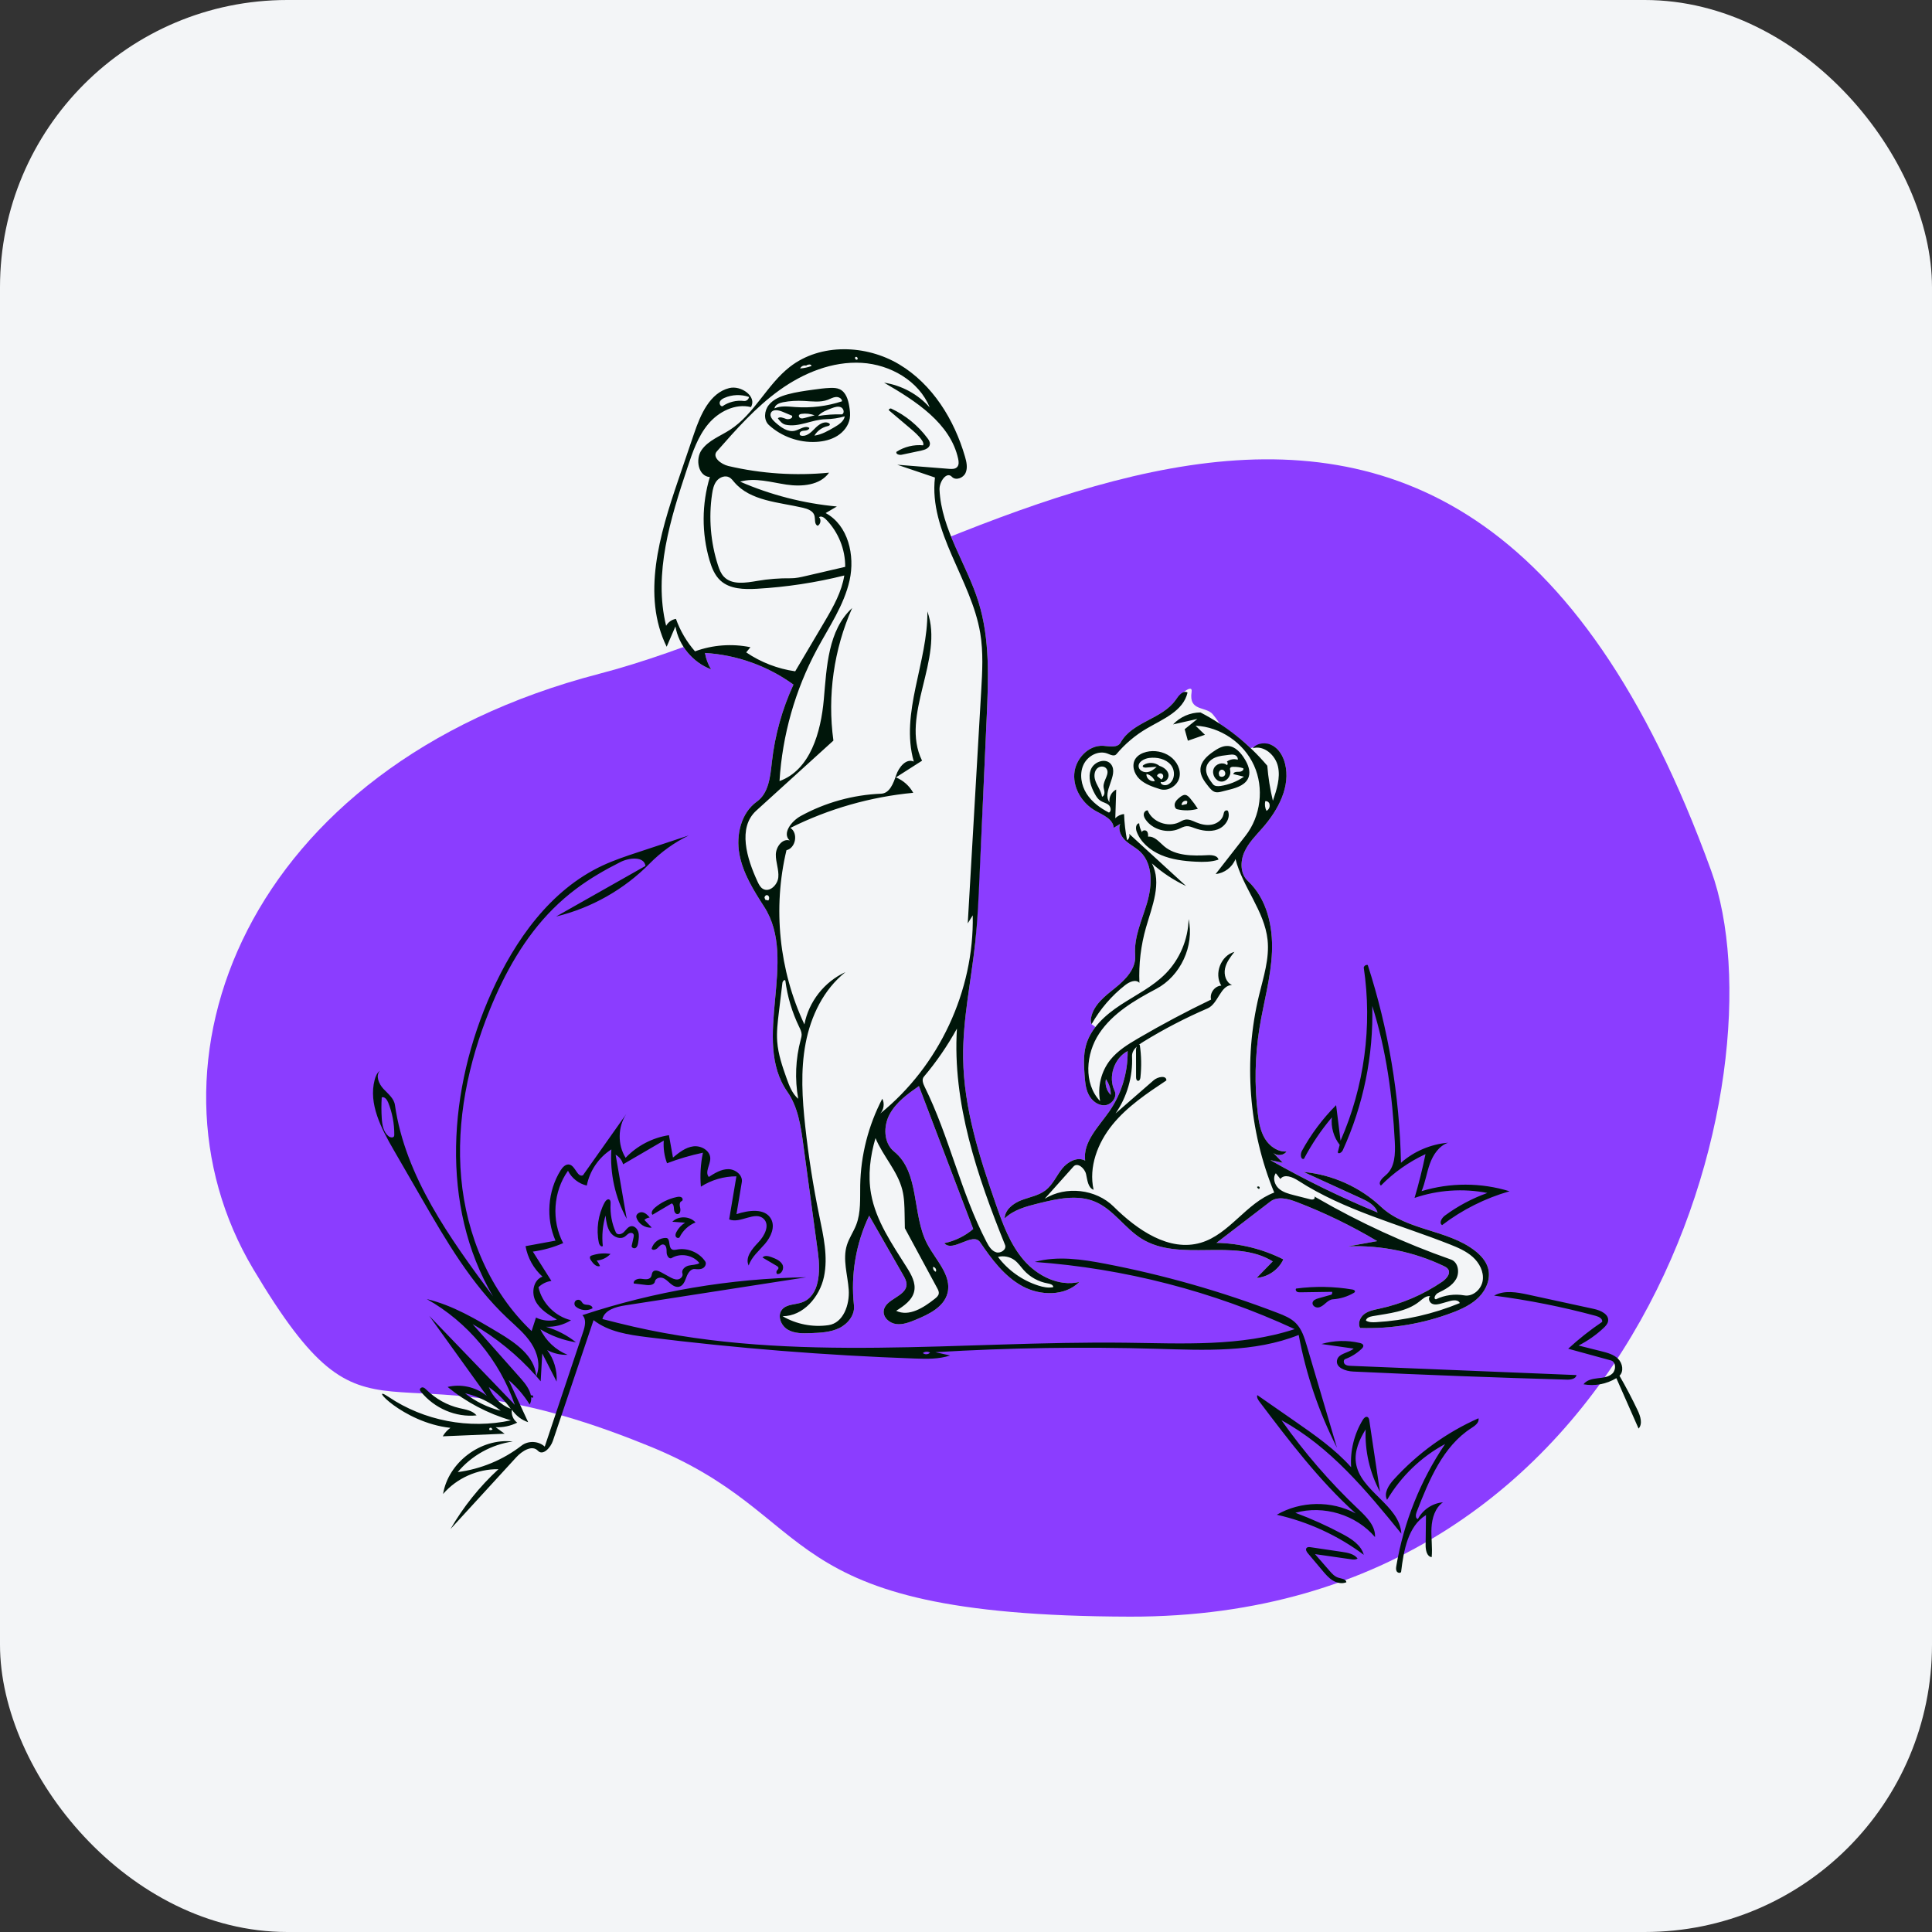 <svg width="269" height="269" viewBox="0 0 269 269" fill="none" xmlns="http://www.w3.org/2000/svg">
<rect x="0" y="0" width="269" height="269" fill="#333333" stroke="none"/>
<g clip-path="url(#clip0_450_374)">
<path d="M269 0H0V269H269V0Z" fill="#F3F5F7"/>
<path fill-rule="evenodd" clip-rule="evenodd" d="M89.666 201.06C51.862 185.777 52.096 204.963 35.246 176.671C18.396 148.379 33.971 106.696 83.417 93.819C132.862 80.942 201.57 20.179 238.249 121.221C248.556 149.615 228.694 225.242 157.336 225.092C106.253 224.982 115.216 211.103 89.666 201.06Z" fill="#8B3DFF"/>
<path fill-rule="evenodd" clip-rule="evenodd" d="M151.988 142.598C151.81 142.457 151.856 142.028 151.909 141.739C152.245 139.906 153.866 138.678 155.296 137.533C156.725 136.387 158.204 134.849 158.055 132.989C157.855 130.476 159.013 128.094 159.72 125.68C160.427 123.267 160.552 120.293 158.75 118.588C158.126 117.997 157.33 117.626 156.701 117.04C156.072 116.454 155.62 115.503 155.978 114.711C155.674 114.894 155.369 115.076 155.064 115.259C154.979 114.034 153.587 113.489 152.54 112.902C150.744 111.895 149.431 109.862 149.575 107.76C149.719 105.659 151.552 103.724 153.593 103.842C154.47 103.893 155.595 104.17 156.03 103.385C157.639 100.484 161.81 100.149 163.704 97.437C164.117 96.846 166.108 95.082 165.912 96.33C165.475 99.104 167.905 98.299 168.864 99.46C173.042 104.523 173.364 112.194 172.61 119.464C170.998 135.02 161.382 149.988 151.988 142.598Z" fill="#F3F5F7"/>
<path fill-rule="evenodd" clip-rule="evenodd" d="M163.33 100.864C164.303 99.818 165.721 99.199 167.15 99.199C169.511 100.423 171.847 102.079 174.157 104.167C175.605 103.594 176.626 103.477 177.219 103.817C178.108 104.328 178.653 105.296 178.911 106.289C179.737 109.472 177.979 112.764 175.815 115.24C174.872 116.32 173.82 117.351 173.242 118.664C172.664 119.976 172.69 121.688 173.742 122.663C176.371 125.1 177.249 128.945 177.102 132.527C176.955 136.109 175.934 139.591 175.362 143.131C174.727 147.059 174.648 151.077 175.127 155.027C175.275 156.247 175.488 157.496 176.125 158.546C176.762 159.597 177.915 160.418 179.14 160.328C178.706 160.949 177.661 160.992 177.177 160.409C177.653 160.904 178.129 161.399 178.606 161.894C178.029 161.773 177.453 161.652 176.877 161.532C181.693 164.27 186.681 166.707 191.801 168.823C191.502 167.817 190.447 167.269 189.492 166.833C186.827 165.614 184.162 164.395 181.497 163.176C185.5 163.539 189.367 165.278 192.295 168.034C195.823 171.353 201.533 171.167 205.359 174.138C206.179 174.775 206.917 175.588 207.193 176.59C207.579 177.997 206.96 179.536 205.941 180.58C204.921 181.624 203.557 182.255 202.192 182.772C198.115 184.317 193.731 185.045 189.374 184.903C189.005 184.253 189.374 183.387 189.976 182.943C190.577 182.5 191.344 182.364 192.074 182.207C195.184 181.538 198.161 180.26 200.788 178.468C201.378 178.065 202.019 177.342 201.64 176.736C201.499 176.511 201.249 176.383 201.01 176.269C196.884 174.299 192.276 173.352 187.708 173.535C189.057 173.292 190.405 173.048 191.753 172.805C188.189 170.678 184.443 168.859 180.569 167.373C179.364 166.91 177.898 166.513 176.874 167.298C174.375 169.214 171.876 171.131 169.377 173.047C172.599 173.104 175.806 173.896 178.684 175.347C178.026 176.786 176.546 177.813 174.967 177.926C175.714 177.16 176.461 176.394 177.208 175.628C171.889 172.33 164.302 175.777 158.975 172.491C156.599 171.026 155.024 168.385 152.448 167.309C149.991 166.283 147.192 166.908 144.607 167.548C142.912 167.967 141.13 168.432 139.879 169.651C139.914 168.425 141.079 167.537 142.225 167.101C143.371 166.664 144.644 166.462 145.608 165.704C146.587 164.936 147.087 163.721 147.858 162.745C148.63 161.769 149.998 161 151.088 161.599C150.752 159.007 152.954 156.894 154.446 154.749C156.146 152.306 157.055 149.321 157.004 146.345C155.111 147.352 154.259 149.947 155.188 151.881C155.6 152.739 154.779 153.823 153.829 153.891C152.879 153.958 152.007 153.259 151.577 152.409C151.148 151.558 151.069 150.579 151.005 149.629C150.914 148.286 150.839 146.915 151.185 145.614C151.84 143.149 153.896 141.315 156.029 139.918C158.163 138.521 160.505 137.379 162.294 135.561C164.267 133.555 165.436 130.78 165.493 127.967C166.316 131.715 164.461 100.608 163.33 100.864ZM154.653 152.442C154.673 151.667 154.432 150.887 153.979 150.259C153.82 151.037 154.083 151.888 154.653 152.442Z" fill="#F3F5F7"/>
<path fill-rule="evenodd" clip-rule="evenodd" d="M127.944 151.22C126.39 152.311 124.781 153.463 123.877 155.13C122.972 156.797 123.014 159.138 124.49 160.334C128.101 163.26 126.946 169.086 129.102 173.197C130.285 175.453 132.561 177.589 131.923 180.054C131.422 181.985 129.345 182.994 127.495 183.754C126.626 184.111 125.707 184.475 124.775 184.354C123.843 184.232 122.929 183.431 123.044 182.502C123.25 180.839 126.171 180.538 126.223 178.864C126.238 178.394 125.997 177.958 125.763 177.549C124.182 174.787 122.601 172.024 121.02 169.262C119.171 173.123 118.428 177.503 118.902 181.754C119.051 183.089 118.052 184.339 116.839 184.921C115.625 185.505 114.234 185.567 112.888 185.618C111.785 185.66 110.611 185.686 109.663 185.121C108.716 184.556 108.185 183.163 108.898 182.324C109.54 181.568 110.716 181.669 111.652 181.338C114.138 180.456 114.244 177.041 113.891 174.436C113.208 169.403 112.525 164.37 111.842 159.337C111.497 156.789 111.11 154.132 109.634 152.022C104.559 144.765 111.2 133.698 106.401 126.256C104.927 123.971 103.446 121.6 102.952 118.93C102.459 116.259 103.174 113.188 105.388 111.605C107.05 110.417 107.25 108.087 107.477 106.062C107.894 102.353 108.911 98.711 110.479 95.321C106.904 92.723 102.571 91.174 98.155 90.915C98.291 91.72 98.583 92.498 99.008 93.195C96.466 92.243 94.507 89.887 94.042 87.221C93.635 88.163 93.228 89.105 92.821 90.048C89.321 82.916 91.84 74.445 94.402 66.928C95.148 64.739 95.894 62.551 96.64 60.362C97.538 57.729 98.821 54.722 101.526 54.036C103.191 53.613 105.434 55.211 104.556 56.682C102.373 56.135 103.557 58.332 104.379 57.403C106.245 55.294 107.766 52.789 109.998 51.06C114.255 47.765 120.589 47.974 125.211 50.74C129.832 53.506 132.859 58.411 134.358 63.57C134.575 64.317 134.759 65.142 134.438 65.851C134.116 66.559 133.064 66.956 132.533 66.386C131.792 65.593 130.764 67.092 130.813 68.174C131.062 73.719 134.6 78.526 136.246 83.829C137.851 89.001 137.622 94.536 137.379 99.944C137.039 107.465 136.102 128.272 135.797 131.14C135.223 136.545 134.03 141.908 134.103 147.342C134.197 154.325 136.374 161.098 138.67 167.696C139.625 170.442 140.643 173.248 142.544 175.452C144.444 177.657 147.443 179.161 150.282 178.494C148.268 180.508 144.828 180.437 142.328 179.068C139.828 177.699 138.068 175.32 136.469 172.967C135.449 171.465 132.674 174.453 131.47 173.094C132.952 172.784 134.354 172.099 135.507 171.121C132.986 164.487 130.465 157.854 127.944 151.22ZM114.997 72.312C114.739 72.051 114.336 71.793 114.036 72.004C114.367 72.338 114.269 72.982 113.853 73.203C113.359 73.023 113.535 72.293 113.396 71.786C113.219 71.135 112.464 70.852 111.805 70.699C108.42 69.91 104.485 69.775 102.236 67.135C102.027 66.889 101.829 66.619 101.545 66.464C100.965 66.147 100.2 66.441 99.789 66.956C99.377 67.471 99.238 68.148 99.142 68.799C98.656 72.1 98.939 75.511 99.963 78.688C100.148 79.261 100.366 79.843 100.778 80.284C101.904 81.488 103.851 81.15 105.479 80.874C106.995 80.616 108.534 80.497 110.07 80.516C110.783 80.525 111.485 80.364 112.179 80.202C114.013 79.776 115.846 79.351 117.68 78.925C117.703 76.485 116.716 74.051 114.997 72.312Z" fill="#F3F5F7"/>
<path fill-rule="evenodd" clip-rule="evenodd" d="M182.488 215.427L186.852 216.072C187.65 216.19 188.532 216.355 189.017 216.989C188.794 217.185 188.455 217.154 188.159 217.111C186.471 216.87 184.782 216.627 183.094 216.386L185.103 218.693C185.448 219.091 185.821 219.506 186.329 219.664C186.774 219.803 187.411 219.847 187.464 220.302C186.853 220.558 186.126 220.4 185.562 220.053C184.999 219.707 184.564 219.195 184.141 218.691C183.459 217.882 182.778 217.073 182.096 216.264C181.918 216.053 181.738 215.739 181.92 215.531C182.051 215.38 182.289 215.397 182.488 215.427ZM205.855 197.474C205.99 198.055 205.388 198.506 204.893 198.82C200.922 201.339 198.959 206.096 197.233 210.552C197.1 210.897 197.065 211.438 197.421 211.493C198.113 210.191 199.47 209.288 200.909 209.173C199.817 209.934 199.38 211.382 199.311 212.737C199.243 214.091 199.464 215.453 199.34 216.803C198.661 216.737 198.486 215.811 198.495 215.11C198.511 213.723 198.528 212.336 198.544 210.949C196.036 212.493 195.433 215.891 195.08 218.874C194.94 219.086 194.586 218.994 194.463 218.772C194.34 218.549 194.377 218.273 194.419 218.021C195.446 211.95 197.78 206.115 201.207 201.058C197.896 202.832 195.071 205.55 193.129 208.829C192.632 207.902 193.341 206.796 194.043 206.021C197.349 202.374 201.4 199.443 205.855 197.474ZM175.059 194.246C176.807 195.461 178.556 196.677 180.304 197.892C183.077 199.82 185.878 201.772 188.126 204.292C187.971 201.99 188.55 199.644 189.757 197.677C189.9 197.445 190.15 197.185 190.399 197.297C190.575 197.377 190.626 197.598 190.654 197.789C191.15 201.093 191.645 204.398 192.14 207.702C190.717 205.056 190.02 202.024 190.144 199.022C189.278 200.415 188.567 202.022 188.787 203.647C189.322 207.612 194.894 209.537 195.114 213.532C190.257 207.549 185.204 201.431 178.43 197.75C181.584 202.228 185.185 206.392 189.162 210.159C190.284 211.222 191.53 212.471 191.45 214.014C188.805 210.906 184.29 209.528 180.358 210.631C182.617 211.47 184.818 212.463 186.941 213.601C188.187 214.269 189.512 215.12 189.884 216.483C186.3 213.801 182.142 211.886 177.773 210.905C181.081 208.979 185.395 208.908 188.764 210.725C183.674 206.138 179.507 200.639 175.373 195.176C175.167 194.903 174.949 194.569 175.059 194.246ZM153.886 175.956C162.06 177.523 170.095 179.814 177.865 182.793C178.787 183.146 179.732 183.528 180.427 184.227C181.255 185.063 181.617 186.24 181.95 187.368C183.35 192.1 184.749 196.833 186.148 201.566C183.631 196.625 181.832 191.321 180.824 185.87C174.629 188.341 167.724 187.992 161.056 187.797C150.78 187.497 140.492 187.655 130.231 188.27C130.917 188.424 131.602 188.577 132.288 188.73C130.723 189.254 129.032 189.211 127.382 189.153C114.933 188.714 102.504 187.721 90.142 186.179C87.507 185.851 84.737 185.441 82.644 183.809L76.981 200.614C76.658 201.574 75.588 202.734 74.897 201.995C74.084 201.128 72.679 202.031 71.876 202.907C68.826 206.237 65.775 209.567 62.725 212.896C64.513 209.804 66.771 206.984 69.4 204.564C66.492 204.512 63.587 205.812 61.691 208.015C62.419 203.61 66.955 200.195 71.397 200.708C68.435 201.116 65.645 202.667 63.737 204.966C66.957 204.547 70.059 203.258 72.625 201.272C73.549 200.556 74.992 200.622 75.847 201.419C77.631 196.086 79.415 190.753 81.2 185.421C81.458 184.648 81.674 183.68 81.087 183.115C91.127 179.791 101.677 178.006 112.253 177.839C103.846 179.144 95.439 180.45 87.032 181.755C85.739 181.955 84.181 182.387 83.876 183.657C85.327 184.025 86.777 184.393 88.235 184.726C110.557 189.825 133.817 186.676 156.712 186.952C164.627 187.047 172.743 187.528 180.261 185.058C168.895 179.791 156.566 176.605 144.068 175.704C147.254 174.831 150.642 175.335 153.886 175.956ZM59.426 180.877C63.032 181.738 66.273 183.668 69.451 185.571C71.799 186.977 74.415 188.804 74.644 191.5L74.65 191.594L74.585 191.52C72.065 188.685 69.087 186.256 65.798 184.357C68.058 186.907 70.317 189.457 72.578 192.007C73.162 192.667 73.769 193.495 73.926 194.316C73.958 194.278 74.006 194.253 74.062 194.257L74.045 194.246C74.21 194.289 74.296 194.475 74.21 194.602C74.121 194.612 74.023 194.592 73.958 194.543C73.988 194.89 73.929 195.233 73.746 195.558C72.957 194.279 71.966 193.124 70.82 192.15C71.727 194.106 72.633 196.063 73.54 198.019C72.618 197.714 71.806 197.088 71.277 196.276C71.156 196.95 71.455 197.682 72.014 198.08C71.091 198.543 70.047 198.765 69.014 198.717C69.43 199.018 69.846 199.319 70.262 199.621L61.648 199.984C61.913 199.521 62.28 199.115 62.716 198.805C56.001 198.085 51.092 192.466 54.102 194.496C59.025 197.818 65.336 199.026 71.146 197.759C67.93 196.822 64.908 195.231 62.321 193.111C64.155 192.66 66.188 193.103 67.67 194.268L67.777 194.354L63.772 188.783C62.437 186.926 61.101 185.068 59.766 183.211C63.733 187.334 67.7 191.457 71.667 195.581C69.569 189.414 65.122 184.072 59.426 180.877ZM68.351 198.769L68.31 198.815C68.179 198.719 68.048 198.989 68.165 199.102C68.309 199.148 68.478 199.109 68.588 199.005C68.508 198.926 68.43 198.847 68.351 198.769ZM212.822 180.269C215.863 180.93 218.903 181.591 221.944 182.251C222.876 182.454 224.056 182.997 223.9 183.951C223.836 184.34 223.546 184.646 223.26 184.913C222.223 185.883 221.05 186.704 219.788 187.343L222.959 188.138C223.8 188.348 224.685 188.583 225.301 189.2C225.918 189.817 226.12 190.95 225.488 191.55C226.393 193.121 227.237 194.728 228.016 196.367C228.403 197.181 228.745 198.24 228.146 198.908C227.114 196.567 226.082 194.225 225.05 191.883C223.695 192.714 222.038 193.025 220.479 192.739C220.914 192.141 221.718 191.982 222.447 191.901C223.176 191.821 223.97 191.748 224.503 191.239C225.037 190.729 225.008 189.612 224.3 189.419C222.315 188.875 220.33 188.332 218.345 187.789C219.827 186.425 221.41 185.174 223.076 184.051C223.163 183.61 222.629 183.332 222.201 183.217C217.545 181.958 212.806 181.015 208.026 180.394C209.46 179.596 211.223 179.922 212.822 180.269ZM58.876 193.174C59.079 193.207 59.24 193.368 59.392 193.517C60.676 194.776 62.274 195.663 63.973 196.059C64.822 196.257 65.771 196.377 66.353 197.07C63.477 197.375 60.493 196.104 58.594 193.764C58.538 193.695 58.481 193.622 58.466 193.532C58.43 193.315 58.672 193.141 58.876 193.174ZM64.746 193.988C66.204 195.14 67.913 195.976 69.72 196.421C68.279 195.244 66.562 194.405 64.746 193.988ZM68.058 193.128C68.597 194.501 69.734 195.628 71.114 196.159C70.278 194.986 69.239 193.956 68.058 193.128ZM95.897 116.323C93.876 117.307 92.026 118.637 90.452 120.237C86.913 123.836 82.346 126.421 77.431 127.608L89.875 120.566C89.677 119.199 87.619 119.402 86.382 120.026C84.236 121.107 82.147 122.312 80.225 123.751C79.084 124.605 78.005 125.541 76.997 126.547C73.056 130.483 70.282 135.445 68.191 140.599C65.186 148.006 63.494 156.052 64.215 164.008C64.936 171.964 68.207 179.822 74.017 185.329C74.221 184.703 74.424 184.076 74.628 183.449C75.523 183.894 76.584 183.998 77.549 183.735C76.391 183.064 75.174 182.332 74.561 181.145C73.949 179.959 74.274 178.195 75.537 177.751C74.305 176.651 73.459 175.13 73.174 173.507C74.564 173.251 75.953 172.996 77.343 172.741C75.98 169.626 76.253 165.852 78.049 162.963C78.331 162.51 78.785 162.023 79.304 162.153C80.132 162.361 80.374 163.963 81.165 163.641L84.255 159.272L87.246 155.041L87.196 155.114C86.014 156.903 85.968 159.384 87.107 161.205C88.694 159.531 90.853 158.404 93.139 158.057C93.326 159.095 93.513 160.134 93.701 161.173C94.543 160.476 95.448 159.75 96.533 159.611C97.618 159.471 98.89 160.2 98.895 161.29C98.899 162.187 98.112 163.184 98.688 163.874C99.52 163.338 100.415 162.783 101.405 162.786C102.396 162.789 103.447 163.62 103.285 164.594C103.038 166.079 102.79 167.564 102.543 169.049C104.223 168.502 106.513 168.172 107.358 169.719C107.966 170.831 107.333 172.221 106.51 173.186C105.687 174.151 104.636 175 104.243 176.204C103.697 175.082 104.724 173.877 105.589 172.976C106.454 172.076 107.231 170.573 106.331 169.707C105.13 168.551 103.063 170.427 101.525 169.781C101.86 167.783 102.196 165.784 102.531 163.785C100.791 163.779 99.051 164.285 97.587 165.224C97.451 163.645 97.547 162.047 97.872 160.495C96.17 160.852 94.497 161.344 92.874 161.964C92.497 160.962 92.34 159.879 92.417 158.812L86.757 162.109C86.609 161.551 86.225 161.058 85.717 160.778C86.232 163.751 86.747 166.724 87.261 169.698C85.652 166.764 84.902 163.369 85.126 160.033C83.365 161.159 82.097 163.023 81.702 165.07C80.582 164.814 79.593 164.037 79.083 163.012C77.023 165.899 76.754 169.951 78.413 173.084C77.069 173.669 75.643 174.068 74.19 174.266L76.773 178.349C76.099 178.437 75.456 178.75 74.973 179.228C75.463 181.438 77.299 183.296 79.51 183.819C78.474 184.466 77.237 184.789 76.016 184.731C77.534 185.169 78.963 185.909 80.195 186.896C78.445 186.618 76.751 185.997 75.236 185.08C75.995 186.679 77.376 187.976 79.024 188.635C78.041 188.674 77.048 188.443 76.184 187.973C77.125 189.219 77.601 190.806 77.499 192.363C76.833 191.057 76.166 189.752 75.5 188.446C75.427 189.74 75.354 191.034 75.281 192.327C75.129 192.146 74.975 191.965 74.82 191.787L74.664 191.61L74.7 191.524C75.279 190.069 74.836 188.359 73.976 187.039C73.093 185.686 71.823 184.639 70.645 183.53C65.639 178.818 62.131 172.779 58.696 166.832C57.403 164.595 56.11 162.357 54.818 160.12C53.082 157.115 51.284 153.702 52.165 150.349C52.291 149.87 52.491 149.377 52.891 149.083C52.269 149.788 52.741 150.909 53.38 151.599C54.019 152.288 54.854 152.923 54.987 153.852C56.427 163.831 62.631 172.39 68.644 180.5C61.219 167.844 62.427 151.549 68.436 138.169C71.705 130.889 76.634 123.907 83.882 120.518C85.496 119.763 87.192 119.201 88.885 118.642C91.222 117.869 93.56 117.096 95.897 116.323ZM189.341 186.99C189.543 187.037 189.781 187.129 189.819 187.338C189.85 187.514 189.717 187.673 189.589 187.796C188.933 188.424 188.15 188.914 187.304 189.226C187.037 189.324 187.045 189.753 187.256 189.946C187.468 190.139 187.776 190.16 188.06 190.172C198.541 190.6 209.023 191.028 219.504 191.457C219.402 191.998 218.7 192.108 218.161 192.092C208.23 191.81 198.302 191.433 188.378 190.964C187.351 190.915 185.958 190.429 186.158 189.399C186.347 188.421 187.735 188.409 188.483 187.769L183.996 187.133C185.728 186.628 187.585 186.578 189.341 186.99ZM128.491 188.394L128.55 188.435C128.833 188.631 129.258 188.585 129.493 188.333C129.193 188.137 128.765 188.163 128.491 188.394ZM125.21 50.74C129.831 53.506 132.859 58.411 134.358 63.57C134.575 64.317 134.758 65.142 134.437 65.851C134.125 66.54 133.12 66.934 132.577 66.43L132.533 66.386C131.792 65.593 130.764 67.092 130.812 68.174C131.062 73.719 134.599 78.526 136.245 83.829C137.85 89.001 137.622 94.536 137.378 99.944C137.039 107.465 136.7 114.985 136.361 122.506C136.231 125.388 136.101 128.272 135.797 131.14C135.223 136.545 134.03 141.908 134.103 147.342C134.197 154.325 136.374 161.098 138.669 167.696C139.624 170.442 140.643 173.248 142.543 175.452C144.444 177.657 147.442 179.161 150.281 178.494C148.267 180.508 144.828 180.437 142.328 179.068C139.828 177.699 138.068 175.32 136.469 172.967C135.448 171.465 132.674 174.453 131.469 173.094C132.951 172.784 134.353 172.099 135.507 171.121C132.986 164.487 130.465 157.854 127.944 151.22C126.389 152.311 124.781 153.463 123.876 155.13C122.972 156.797 123.014 159.138 124.489 160.334C128.101 163.26 126.946 169.086 129.101 173.197C130.284 175.453 132.561 177.589 131.922 180.054C131.422 181.985 129.345 182.994 127.494 183.754C126.625 184.111 125.706 184.475 124.774 184.354C123.842 184.232 122.929 183.431 123.044 182.502C123.25 180.839 126.171 180.538 126.223 178.864C126.238 178.394 125.997 177.958 125.762 177.549C124.181 174.787 122.601 172.024 121.019 169.262C119.17 173.123 118.428 177.503 118.901 181.754C119.05 183.089 118.052 184.339 116.838 184.921C115.624 185.505 114.234 185.567 112.887 185.618C111.784 185.66 110.61 185.686 109.663 185.121C108.716 184.556 108.185 183.163 108.898 182.324C109.539 181.568 110.716 181.669 111.652 181.338C114.137 180.456 114.244 177.041 113.89 174.436L111.842 159.337C111.496 156.789 111.11 154.132 109.634 152.022C104.558 144.765 111.199 133.698 106.4 126.256C104.927 123.971 103.445 121.6 102.951 118.93C102.458 116.259 103.174 113.188 105.388 111.605C107.05 110.417 107.249 108.087 107.477 106.062C107.893 102.353 108.911 98.711 110.478 95.321C106.904 92.723 102.571 91.174 98.155 90.915C98.291 91.72 98.583 92.498 99.008 93.195C96.466 92.243 94.507 89.887 94.041 87.221C93.634 88.163 93.227 89.105 92.821 90.048C89.321 82.916 91.84 74.445 94.402 66.928C95.148 64.739 95.894 62.551 96.64 60.362C97.537 57.729 98.821 54.722 101.525 54.036C103.19 53.613 105.434 55.211 104.555 56.682C102.373 56.135 100.048 57.318 98.609 59.041C97.169 60.765 96.431 62.95 95.724 65.078C93.351 72.22 90.953 79.828 92.748 87.135C93.021 86.627 93.542 86.259 94.114 86.169C94.704 87.823 95.61 89.366 96.769 90.688C99.221 89.789 101.925 89.588 104.483 90.115C104.288 90.354 104.093 90.594 103.899 90.833C105.931 92.215 108.284 93.124 110.72 93.469C112.03 91.253 113.34 89.038 114.649 86.823L114.89 86.414C116.056 84.433 117.191 82.387 117.555 80.127C113.573 81.122 109.496 81.742 105.398 81.976C103.611 82.078 101.624 82.038 100.307 80.83C99.508 80.096 99.093 79.04 98.787 78.001C97.684 74.244 97.701 70.169 98.834 66.421C97.223 66.326 96.77 63.94 97.705 62.629C98.639 61.318 100.265 60.732 101.62 59.859C105.041 57.655 106.781 53.551 109.998 51.06C114.255 47.765 120.589 47.974 125.21 50.74ZM167.15 99.199C170.693 101.035 173.871 103.57 176.449 106.616C176.582 108.259 176.843 109.891 177.228 111.494C177.756 109.954 178.292 108.317 177.939 106.728C177.587 105.139 175.974 103.712 174.416 104.184C175.064 103.39 176.33 103.307 177.219 103.817C178.108 104.328 178.653 105.296 178.911 106.289C179.738 109.472 177.979 112.764 175.816 115.24C174.872 116.32 173.821 117.351 173.243 118.664C172.665 119.977 172.691 121.688 173.743 122.663C176.372 125.1 177.249 128.945 177.103 132.527C176.956 136.109 175.934 139.591 175.362 143.131C174.728 147.059 174.648 151.077 175.127 155.027C175.276 156.247 175.489 157.496 176.126 158.546C176.763 159.597 177.916 160.418 179.141 160.328C178.748 160.891 177.852 160.979 177.327 160.556L177.281 160.516L177.892 161.151C178.13 161.399 178.368 161.646 178.606 161.894C178.03 161.773 177.454 161.653 176.878 161.532C181.694 164.27 186.682 166.707 191.801 168.823C191.502 167.817 190.447 167.269 189.493 166.833C186.828 165.614 184.162 164.395 181.497 163.176C185.501 163.539 189.368 165.278 192.296 168.034C195.824 171.353 201.534 171.167 205.359 174.138C206.179 174.775 206.918 175.588 207.193 176.59C207.58 177.997 206.961 179.536 205.941 180.58C204.922 181.624 203.558 182.255 202.193 182.772C198.116 184.317 193.732 185.045 189.375 184.903C189.005 184.253 189.375 183.387 189.976 182.943C190.578 182.5 191.344 182.364 192.075 182.207C195.184 181.538 198.161 180.26 200.789 178.468C201.379 178.065 202.02 177.342 201.64 176.736C201.5 176.511 201.25 176.383 201.011 176.269C196.885 174.299 192.276 173.352 187.709 173.535L191.754 172.805C188.19 170.678 184.443 168.859 180.569 167.373C179.365 166.91 177.898 166.513 176.874 167.298C174.376 169.214 171.877 171.131 169.378 173.047C172.6 173.104 175.807 173.896 178.685 175.347C178.027 176.786 176.546 177.813 174.968 177.926C175.715 177.16 176.462 176.394 177.208 175.628C171.889 172.33 164.303 175.777 158.976 172.491C156.6 171.026 155.025 168.385 152.449 167.309C149.992 166.283 147.193 166.908 144.608 167.548C142.912 167.967 141.131 168.432 139.88 169.651C139.915 168.425 141.08 167.538 142.226 167.101C143.372 166.664 144.644 166.462 145.609 165.704C146.587 164.936 147.087 163.721 147.859 162.745C148.631 161.769 149.999 161 151.089 161.599C150.752 159.007 152.954 156.894 154.447 154.749C156.147 152.306 157.055 149.321 157.005 146.345C155.111 147.352 154.259 149.947 155.188 151.881C155.601 152.739 154.779 153.823 153.829 153.891C152.879 153.958 152.007 153.259 151.578 152.409C151.148 151.558 151.07 150.579 151.006 149.629C150.915 148.286 150.84 146.915 151.186 145.614C151.841 143.149 153.897 141.315 156.03 139.918C158.164 138.521 160.506 137.379 162.294 135.561C164.267 133.555 165.437 130.78 165.493 127.967C166.316 131.715 164.375 135.897 160.982 137.688C157.981 139.271 154.93 141.066 153.051 143.891C151.171 146.716 150.838 150.852 153.171 153.316C152.789 151.314 153.324 149.155 154.597 147.564C155.628 146.276 157.069 145.392 158.493 144.56C161.796 142.63 165.176 140.833 168.624 139.175C168.39 138.286 169.126 137.277 170.044 137.229C169.007 135.577 169.991 133.046 171.873 132.531C171.318 133.239 170.747 133.98 170.563 134.861C170.379 135.741 170.71 136.799 171.538 137.151C169.909 137.162 169.628 139.758 168.132 140.403C165.052 141.73 162.068 143.28 159.211 145.035C159 145.165 158.782 145.309 158.578 145.467C158.618 145.467 158.659 145.478 158.702 145.502C158.92 146.997 158.948 148.518 158.785 150.02C158.762 150.229 158.669 150.498 158.458 150.488C158.242 150.478 158.179 150.193 158.179 149.979L158.172 146.172C158.172 146.029 158.21 145.861 158.277 145.725C157.88 146.1 157.594 146.548 157.618 147.081C157.744 149.885 156.924 152.725 155.322 155.03C157.091 153.49 158.86 151.949 160.629 150.409C161.198 149.914 162.415 149.678 162.401 150.432C159.691 152.234 156.939 154.075 154.886 156.6C152.834 159.125 151.552 162.484 152.266 165.659C151.473 165.363 151.404 164.305 151.217 163.48C151.029 162.656 150.025 161.793 149.462 162.424C148.128 163.919 146.793 165.413 145.459 166.908C148.412 165.079 152.593 165.556 155.06 168.003C158.328 171.245 162.782 174.331 167.197 173.029C171.185 171.852 173.517 167.491 177.415 166.043C173.852 157.417 173.1 147.655 175.3 138.584C175.917 136.039 176.767 133.468 176.49 130.864C176.06 126.828 173.029 123.533 172.02 119.602C171.588 120.74 170.472 121.586 169.26 121.693C170.648 119.915 172.036 118.137 173.423 116.359C175.546 113.638 176.023 109.722 174.601 106.578C173.178 103.433 169.912 101.205 166.465 101.044C166.9 101.465 167.334 101.885 167.769 102.306C166.977 102.582 166.185 102.857 165.393 103.133C165.244 102.599 165.096 102.066 164.947 101.532C165.539 101.054 166.131 100.575 166.723 100.097C165.592 100.353 164.461 100.609 163.33 100.864C164.304 99.818 165.721 99.199 167.15 99.199ZM108.547 54.309C105.224 56.693 102.495 59.79 99.797 62.86C99.12 63.656 100.397 64.647 101.417 64.885C105.997 65.955 110.753 66.269 115.435 65.812C114.184 67.579 111.636 67.793 109.489 67.472C107.343 67.15 105.138 66.469 103.052 67.062C107.319 68.92 111.885 70.092 116.522 70.521L114.958 71.437C118.102 73.128 119.067 77.332 118.291 80.807C117.514 84.282 115.423 87.291 113.738 90.43C110.711 96.071 108.923 102.368 108.535 108.753C112.832 107.196 114.298 101.929 114.702 97.392C115.105 92.854 115.289 87.747 118.649 84.658C116.096 90.413 115.181 96.88 116.039 103.115C112.458 106.367 108.878 109.617 105.298 112.868C102.676 115.25 103.982 119.529 105.47 122.737C105.652 123.127 105.853 123.541 106.225 123.76C107.145 124.303 108.272 123.208 108.368 122.146C108.464 121.085 108.003 120.042 108.021 118.977C108.039 117.911 108.942 116.693 109.958 117.025C108.856 116.053 110.196 114.325 111.486 113.617C114.911 111.737 118.779 110.664 122.687 110.509C123.865 110.462 124.394 109.061 124.768 107.947C125.143 106.833 126.16 105.548 127.231 106.039C125.293 99.25 129.215 92.183 129.121 85.126C131.5 91.786 125.266 99.564 128.382 105.915C127.169 106.69 125.957 107.464 124.744 108.239C125.761 108.652 126.627 109.424 127.152 110.385C121.214 110.945 115.382 112.611 110.049 115.273C111.166 116.004 110.803 118.069 109.503 118.378C107.576 126.435 108.472 135.134 112.002 142.634C112.587 139.484 114.791 136.676 117.719 135.352C114.677 137.756 112.89 141.473 112.169 145.274C111.447 149.074 111.697 152.989 112.117 156.835C112.573 161.013 113.226 165.17 114.073 169.287C114.65 172.091 115.318 174.984 114.721 177.784C114.123 180.584 111.833 183.264 108.96 183.261C110.869 184.379 113.165 184.826 115.356 184.506C117.427 184.204 118.315 181.651 118.17 179.571C118.024 177.491 117.298 175.364 117.913 173.371C118.218 172.379 118.836 171.512 119.212 170.544C119.885 168.808 119.737 166.883 119.771 165.023C119.847 160.844 120.909 156.686 122.847 152.979C123.183 153.638 123.062 154.5 122.557 155.041C130.752 148.434 135.647 137.949 135.439 127.448L134.743 128.564C135.368 117.766 135.993 106.969 136.617 96.171C136.772 93.501 136.925 90.804 136.485 88.165C135.236 80.669 129.302 74.035 130.177 66.487C128.426 65.894 126.675 65.3 124.925 64.707C127.33 64.898 129.736 65.089 132.141 65.28C132.535 65.311 132.986 65.322 133.258 65.037C133.538 64.746 133.497 64.281 133.411 63.888C132.33 58.924 127.501 55.828 123.091 53.281C125.524 53.646 127.815 54.889 129.443 56.726C127.957 53.041 123.956 50.753 119.977 50.521C115.889 50.283 111.87 51.925 108.547 54.309ZM197.641 181.204C195.845 182.657 193.385 182.855 191.11 183.255C190.719 183.323 190.248 183.479 190.184 183.87C190.599 184.128 191.12 184.118 191.607 184.09C195.603 183.859 199.559 182.956 203.259 181.429C203.051 180.951 202.363 181.012 201.861 181.154C201.486 181.26 201.111 181.366 200.736 181.473C200.308 181.594 199.84 181.713 199.431 181.54C199.021 181.368 198.787 180.76 199.122 180.468C198.558 180.391 198.083 180.846 197.641 181.204ZM121.899 158.461C121.157 160.972 120.822 163.643 121.281 166.22C121.951 169.99 124.229 173.244 126.269 176.488C126.895 177.484 127.528 178.619 127.292 179.77C127.035 181.018 125.858 181.829 124.776 182.508C126.569 183.373 128.61 182.066 130.166 180.826C130.402 180.638 130.655 180.423 130.706 180.126C130.754 179.854 130.618 179.587 130.487 179.344C128.986 176.565 127.486 173.787 125.986 171.008L125.952 169.054C125.932 167.918 125.91 166.77 125.632 165.668C124.969 163.038 122.935 160.97 121.899 158.461ZM80.863 181.106C80.991 181.222 81.06 181.396 81.192 181.508C81.396 181.679 81.688 181.658 81.951 181.693C82.212 181.727 82.515 181.901 82.492 182.168C81.749 182.575 80.762 182.459 80.129 181.891C79.937 181.693 79.933 181.338 80.122 181.136C80.31 180.934 80.659 180.92 80.863 181.106ZM188.302 179.545C188.473 179.573 188.692 179.672 188.654 179.841C188.636 179.925 188.556 179.979 188.481 180.022C187.599 180.535 186.598 180.84 185.58 180.906C185.212 180.93 184.898 181.166 184.615 181.409L184.55 181.465C184.25 181.727 183.925 182.005 183.529 182.047C183.134 182.09 182.679 181.763 182.754 181.372C182.822 181.025 183.218 180.869 183.557 180.773C184.171 180.6 184.784 180.427 185.397 180.254C185.479 180.145 185.509 179.999 185.477 179.867L181.061 179.932C180.893 179.934 180.714 179.934 180.572 179.844C180.429 179.755 180.351 179.541 180.461 179.413C183.062 179.065 185.715 179.11 188.302 179.545ZM177.636 163.353C177.173 163.992 177.454 164.946 178.039 165.477C178.623 166.007 179.421 166.218 180.186 166.413C180.912 166.597 181.639 166.782 182.365 166.966C182.562 167.017 182.79 167.062 182.954 166.942C183.055 166.869 183.074 166.713 183.028 166.607L183.021 166.594L183.417 166.825C189.337 170.243 195.576 173.109 202.026 175.371C203.037 175.726 203.267 177.169 202.733 178.098C202.198 179.027 201.183 179.554 200.219 180.022C199.839 180.207 199.517 180.871 199.939 180.904C201.152 180.317 202.551 180.125 203.877 180.362C205.089 180.578 206.274 179.498 206.447 178.28C206.621 177.061 205.976 175.838 205.061 175.016C204.145 174.194 202.986 173.703 201.841 173.25C194.735 170.443 187.173 168.536 180.756 164.387C179.982 163.886 178.82 163.408 178.272 164.15L177.636 163.353ZM138.95 175.001C140.346 176.865 142.336 178.281 144.559 178.991C145.236 179.208 145.961 179.361 146.657 179.212C146.644 178.872 146.211 178.751 145.875 178.692C144.609 178.473 143.423 177.819 142.562 176.868C142.13 176.39 141.772 175.836 141.254 175.451C140.605 174.971 139.735 174.809 138.95 175.001ZM92.754 172.37C93.385 172.405 93.013 173.61 93.546 173.948C93.76 174.084 94.035 174.019 94.283 173.974C95.754 173.71 97.352 174.386 98.189 175.628C98.399 175.94 98.195 176.396 97.866 176.576C97.537 176.757 97.138 176.736 96.765 176.692C96.183 176.625 95.778 177.251 95.577 177.802C95.375 178.354 95.138 179.01 94.57 179.155C94.135 179.266 93.692 179.012 93.351 178.72C93.009 178.427 92.693 178.077 92.266 177.935C91.84 177.794 91.261 177.982 91.189 178.427C91.111 178.908 90.452 178.973 89.969 178.914L88.243 178.705C88.138 178.228 88.814 177.988 89.296 178.052C89.778 178.115 90.394 178.212 90.64 177.792C90.768 177.574 90.737 177.282 90.895 177.085C91.155 176.76 91.672 176.935 92.037 177.136C92.426 177.351 92.817 177.566 93.207 177.781C93.564 177.978 93.95 178.182 94.356 178.14C94.761 178.1 95.153 177.693 95.017 177.307C94.844 176.815 95.366 176.341 95.872 176.216C96.377 176.09 96.937 176.134 97.386 175.869C96.503 174.742 94.75 174.419 93.525 175.157C93.157 175.379 92.814 174.806 92.817 174.375C92.82 173.945 92.799 173.363 92.378 173.278C92.057 173.213 91.801 173.522 91.571 173.754C91.34 173.987 90.902 174.147 90.728 173.869C90.947 172.983 91.845 172.319 92.754 172.37ZM107.401 175.032C108.001 175.255 108.654 175.522 108.942 176.074C109.229 176.626 108.816 177.488 108.182 177.379C108.081 177.242 108.076 177.046 108.171 176.905C108.248 176.789 108.389 176.697 108.392 176.559C108.397 176.419 108.256 176.319 108.131 176.246C107.475 175.861 106.82 175.476 106.165 175.091C106.438 174.756 106.987 174.879 107.401 175.032ZM129.906 176.4L129.909 176.524C129.919 176.76 130.075 176.984 130.293 177.075C130.449 176.804 130.219 176.403 129.906 176.4ZM85.004 174.59C84.486 175.132 83.789 175.464 83.074 175.51C83.266 175.734 83.424 175.993 83.538 176.274C83.056 176.456 82.604 175.955 82.298 175.509C82.18 175.335 82.062 175.086 82.191 174.923C82.242 174.858 82.32 174.829 82.395 174.804C83.236 174.521 84.134 174.447 85.004 174.59ZM133.237 143.215C131.93 145.595 130.384 147.844 128.63 149.919C128.307 150.301 128.525 150.877 128.746 151.325C132.188 158.282 133.773 166.049 137.365 172.929C137.674 173.522 138.057 174.158 138.697 174.359C139.336 174.56 140.189 173.96 139.939 173.34C136.056 163.715 132.594 153.569 133.237 143.215ZM84.859 167.036C85.026 167.153 85.025 167.409 85.013 167.622C84.937 168.982 85.192 170.361 85.746 171.588C85.932 172.001 86.535 171.868 86.852 171.559C87.169 171.249 87.43 170.809 87.853 170.732C88.302 170.652 88.726 171.053 88.868 171.514C89.009 171.974 88.939 172.475 88.867 172.953C88.823 173.244 88.762 173.568 88.534 173.736C88.307 173.905 87.891 173.726 87.956 173.439L88.209 172.307C88.242 172.16 88.273 171.999 88.212 171.863C88.108 171.632 87.793 171.61 87.577 171.723C87.361 171.837 87.2 172.042 86.997 172.18C86.347 172.622 85.43 172.24 84.975 171.577C84.52 170.913 84.408 170.059 84.309 169.244C83.909 170.608 83.779 172.062 83.93 173.483C83.727 173.693 83.443 173.33 83.382 173.036C82.988 171.146 83.281 169.105 84.186 167.427C84.329 167.161 84.618 166.869 84.859 167.036ZM96.84 170.203C95.883 170.587 95.081 171.33 94.634 172.246C94.534 172.45 94.183 172.376 94.091 172.17C93.998 171.963 94.083 171.723 94.189 171.523C94.464 171.001 94.882 170.554 95.386 170.24C94.795 170.196 94.203 170.152 93.612 170.108C94.457 169.256 96.048 169.303 96.84 170.203ZM89.424 168.787C89.854 168.852 90.183 169.188 90.456 169.518C90.182 169.545 89.918 169.666 89.722 169.854C90.062 170.211 90.403 170.567 90.743 170.924C89.812 171.015 88.861 170.383 88.608 169.505C88.49 169.096 88.994 168.723 89.424 168.787ZM190.438 134.361C193.311 143.258 194.874 152.565 195.061 161.901C196.866 160.307 199.204 159.31 201.617 159.105C200.349 159.55 199.535 160.785 199.085 162.036C198.634 163.287 198.45 164.624 197.933 165.85C201.891 164.638 206.223 164.643 210.178 165.865C206.788 166.832 203.585 168.44 200.796 170.574C200.312 170.304 200.734 169.578 201.18 169.249C202.98 167.922 204.979 166.857 207.091 166.1C203.731 165.439 200.193 165.68 196.956 166.789C197.55 164.779 198.058 162.744 198.478 160.692C196.162 161.768 194.047 163.261 192.266 165.075C191.804 164.66 192.476 164.011 192.954 163.613C194.236 162.544 194.289 160.644 194.205 158.99C193.877 152.587 193.022 146.174 191.063 140.061C191.247 146.952 189.831 153.879 186.956 160.163C186.822 160.455 186.365 160.746 186.264 160.441C186.353 160.093 186.443 159.745 186.532 159.398C185.689 158.326 185.29 156.925 185.444 155.578C183.939 157.357 182.631 159.298 181.549 161.355C181.073 161.479 181.031 160.68 181.265 160.252C182.538 157.919 184.149 155.766 186.033 153.877C186.238 155.527 186.443 157.178 186.649 158.828C189.964 151.294 191.096 142.84 189.879 134.716C189.921 134.474 190.197 134.299 190.438 134.361ZM94.88 166.708C95.075 166.824 95.118 167.152 94.906 167.238C94.562 167.377 94.618 167.841 94.701 168.184C94.785 168.526 94.721 169.022 94.347 169.042C94.023 169.06 93.859 168.678 93.841 168.373C93.823 168.069 93.814 167.698 93.53 167.551C92.634 168.08 91.74 168.61 90.844 169.139C90.586 168.852 90.867 168.423 91.162 168.169C92.016 167.435 93.077 166.913 94.207 166.672C94.432 166.624 94.685 166.591 94.88 166.708ZM175.368 165.282C175.446 165.413 175.276 165.657 175.223 165.502L175.221 165.487C175.129 165.483 175.044 165.377 175.029 165.247C175.143 165.189 175.289 165.151 175.368 165.282ZM53.15 152.79C53.088 153.767 53.09 154.748 53.155 155.725C53.216 156.637 53.387 157.646 54.111 158.208C54.341 158.386 54.752 158.462 54.867 158.195C54.895 158.129 54.896 158.056 54.897 157.985C54.908 156.455 54.618 154.924 54.047 153.503C53.889 153.11 53.551 152.651 53.15 152.79ZM108.937 136.854L108.434 141.041C108.275 142.366 108.115 143.701 108.216 145.031C108.348 146.787 108.928 148.475 109.519 150.135C109.891 151.178 110.301 152.267 111.141 152.991C110.648 150.266 110.768 147.432 111.487 144.757C111.55 144.52 111.619 144.28 111.615 144.036C111.608 143.658 111.431 143.308 111.266 142.968C110.284 140.941 109.633 138.754 109.345 136.522C109.219 136.328 108.965 136.625 108.937 136.854ZM153.979 150.259C153.821 151.037 154.084 151.888 154.653 152.442C154.673 151.667 154.432 150.887 153.979 150.259ZM165.345 96.425C164.758 99.01 161.905 100.126 159.664 101.436C158.07 102.368 156.633 103.584 155.437 105.013C155.153 105.353 154.631 105.098 154.225 104.934C152.958 104.425 151.422 105.233 150.847 106.504C150.271 107.774 150.542 109.331 151.286 110.504C152.031 111.677 153.189 112.512 154.404 113.14C154.786 112.955 154.669 112.323 154.337 112.056C154.004 111.789 153.557 111.72 153.204 111.483C152.874 111.263 152.649 110.914 152.453 110.564C151.865 109.518 151.444 108.231 151.897 107.117C152.35 106.002 154.027 105.475 154.721 106.449C155.777 107.931 153.385 110.247 154.479 111.7C154.375 110.988 154.777 110.228 155.414 109.932C155.372 111.265 155.33 112.598 155.288 113.931C155.608 113.592 156.052 113.381 156.509 113.349C156.555 114.573 156.694 115.792 156.926 116.993C157.205 116.811 157.335 116.42 157.222 116.1L165.144 123.363C163.418 122.558 161.808 121.492 160.379 120.21C161.805 122.913 160.414 126.18 159.566 129.129C158.847 131.625 158.536 134.245 158.647 136.847C158.136 136.302 157.248 136.704 156.662 137.163C154.778 138.635 153.181 140.494 151.988 142.598C151.843 142.345 151.856 142.028 151.909 141.739C152.245 139.905 153.866 138.678 155.295 137.533C156.725 136.387 158.204 134.848 158.055 132.989C157.855 130.476 159.013 128.093 159.72 125.68C160.426 123.267 160.552 120.293 158.75 118.587C158.126 117.996 157.33 117.626 156.701 117.04C156.073 116.454 155.621 115.503 155.978 114.711C155.673 114.894 155.369 115.076 155.064 115.259C154.979 114.034 153.587 113.489 152.54 112.902C150.744 111.895 149.43 109.862 149.575 107.76C149.719 105.659 151.552 103.724 153.593 103.842C154.469 103.893 155.595 104.17 156.03 103.385C157.639 100.483 161.81 100.149 163.704 97.437C164.117 96.847 164.737 96.055 165.345 96.425ZM106.553 125.165L106.504 125.266C106.659 125.303 106.814 125.34 106.969 125.376C107.172 125.16 107.127 124.733 106.846 124.641C106.563 124.549 106.294 125.02 106.553 125.165ZM158.608 114.622C158.637 115.06 158.778 115.491 159.014 115.869C159.012 115.598 159.467 115.526 159.663 115.723C159.86 115.919 159.861 116.222 159.85 116.492C160.761 116.397 161.41 117.255 162.092 117.833C163.682 119.181 166.054 119.182 168.186 119.068C168.775 119.036 169.558 119.139 169.649 119.69C168.648 120.03 167.557 120.029 166.495 119.976C164.835 119.894 163.152 119.687 161.637 119.039C160.122 118.39 158.782 117.246 158.251 115.755C158.1 115.328 158.138 114.696 158.608 114.622ZM159.796 112.829C160.398 114.421 162.583 115.252 164.165 114.491C164.448 114.355 164.717 114.176 165.028 114.12C165.552 114.026 166.061 114.296 166.55 114.5C167.237 114.788 168.006 114.958 168.742 114.812C169.477 114.667 170.162 114.157 170.337 113.458C170.382 113.279 170.398 113.081 170.523 112.94C170.647 112.799 170.937 112.783 170.998 112.958C171.351 113.967 170.566 115.099 169.528 115.483C168.491 115.867 167.313 115.663 166.274 115.284C165.924 115.156 165.566 115.007 165.193 115.034C164.818 115.061 164.486 115.261 164.143 115.409C162.552 116.092 160.485 115.521 159.521 114.13C159.362 113.901 159.227 113.637 159.251 113.363C159.274 113.089 159.508 112.817 159.796 112.829ZM176.164 111.556C176.07 112.005 176.131 112.485 176.333 112.896C176.647 112.751 176.836 112.376 176.767 112.037L176.769 112.036C176.764 111.741 176.451 111.494 176.164 111.556ZM165.048 110.682C165.314 110.719 165.53 110.945 165.719 111.168C166.101 111.62 166.456 112.103 166.78 112.613C165.838 112.878 164.846 112.899 163.896 112.674C163.603 112.605 163.483 112.151 163.591 111.825C163.699 111.498 163.955 111.277 164.198 111.073C164.452 110.861 164.738 110.639 165.048 110.682ZM164.509 112.047L164.6 112.092L165.226 111.951C165.296 111.836 165.323 111.687 165.298 111.549C164.985 111.367 164.553 111.641 164.509 112.047ZM152.747 107.006C152.393 107.368 152.324 107.946 152.439 108.446C152.64 109.323 153.322 110.038 153.44 110.931C153.685 110.862 153.793 110.556 153.777 110.295C153.76 110.035 153.659 109.784 153.648 109.523C153.612 108.649 154.555 107.745 154.062 107.034C153.772 106.615 153.1 106.643 152.747 107.006ZM170.993 103.866C171.995 103.935 172.775 104.81 173.317 105.706C173.755 106.43 174.121 107.311 173.873 108.13C173.539 109.232 172.31 109.657 171.248 109.927L170.13 110.21C169.833 110.285 169.523 110.361 169.226 110.288C168.815 110.187 168.513 109.826 168.24 109.485C167.686 108.794 167.101 108.008 167.141 107.102C167.187 106.048 168.056 105.265 168.888 104.683C169.523 104.238 170.233 103.814 170.993 103.866ZM162.904 105.307C163.86 105.981 164.473 107.167 164.207 108.274C163.942 109.381 162.651 110.232 161.523 109.878C160.49 109.553 159.42 109.196 158.651 108.461C157.881 107.725 157.514 106.495 158.108 105.623C158.441 105.136 159.016 104.838 159.606 104.693C160.727 104.417 161.973 104.649 162.904 105.307ZM171.078 105.102C170.45 105.186 169.807 105.227 169.217 105.468C168.626 105.71 168.082 106.201 167.956 106.858C167.792 107.709 168.349 108.508 168.872 109.177C169.117 109.49 169.566 109.489 169.946 109.433C171.103 109.261 172.223 108.818 173.203 108.143C172.707 108.022 172.211 107.901 171.715 107.779C171.782 107.463 172.192 107.449 172.498 107.46C172.803 107.472 173.22 107.269 173.109 106.967C172.64 106.818 172.147 106.752 171.658 106.771C171.514 106.776 171.345 106.806 171.28 106.943C171.231 107.049 171.267 107.175 171.289 107.292C171.436 108.071 170.742 108.892 169.995 108.822C169.249 108.752 168.7 107.814 168.974 107.075C169.249 106.336 170.252 106.043 170.844 106.53C170.977 106.405 170.963 106.148 170.819 106.038C171.255 105.721 171.827 105.623 172.336 105.779C172.395 105.492 172.168 105.209 171.904 105.115C171.64 105.022 171.354 105.066 171.078 105.102ZM160.009 105.533C159.276 105.626 158.413 106.106 158.545 106.801C158.638 107.289 159.231 107.574 159.745 107.506C160.258 107.439 160.691 107.11 161.055 106.756L159.534 106.877C159.336 106.892 159.044 106.8 159.115 106.622C159.136 106.572 159.183 106.538 159.229 106.508C159.888 106.085 160.84 106.141 161.441 106.637C162.027 106.823 162.593 107.239 162.695 107.822C162.797 108.405 162.197 109.062 161.613 108.87C161.561 109.303 162.256 109.437 162.651 109.221C163.603 108.7 163.692 107.287 163 106.474C162.307 105.66 161.096 105.396 160.009 105.533ZM159.628 107.762C159.551 108.342 160.196 108.895 160.791 108.759C160.616 108.312 160.224 107.946 159.751 107.792L159.628 107.762ZM161.099 108.05L161.731 108.554L161.749 108.462C162.016 108.324 162.036 107.898 161.783 107.738C161.53 107.577 161.128 107.761 161.099 108.05ZM170.097 107.166C169.764 107.199 169.57 107.699 169.79 107.965L169.726 107.971C169.929 108.253 170.416 108.209 170.563 107.891C170.709 107.572 170.43 107.133 170.097 107.166ZM99.788 66.956C99.376 67.471 99.238 68.148 99.142 68.799C98.655 72.1 98.938 75.511 99.962 78.688C100.147 79.261 100.366 79.843 100.778 80.284C101.903 81.488 103.85 81.15 105.479 80.874C106.994 80.616 108.533 80.497 110.07 80.516C110.783 80.525 111.485 80.364 112.179 80.202C114.012 79.776 115.846 79.351 117.68 78.925C117.703 76.485 116.715 74.051 114.997 72.312C114.739 72.051 114.336 71.793 114.036 72.004C114.366 72.338 114.268 72.982 113.853 73.203C113.359 73.023 113.535 72.293 113.396 71.786C113.218 71.135 112.464 70.852 111.804 70.699C108.42 69.91 104.484 69.775 102.236 67.135C102.026 66.889 101.829 66.619 101.545 66.464C100.965 66.147 100.2 66.441 99.788 66.956ZM124.115 56.903C126.075 57.819 127.817 59.244 129.141 61.016C129.32 61.256 129.5 61.531 129.477 61.834C129.435 62.385 128.803 62.623 128.287 62.733C127.372 62.927 126.458 63.121 125.544 63.315C125.209 63.386 124.683 63.233 124.819 62.906C125.921 62.2 127.242 61.879 128.527 62.004C128.63 61.781 128.507 61.519 128.37 61.316C127.921 60.648 127.306 60.125 126.699 59.611C125.712 58.776 124.726 57.942 123.74 57.107C123.761 56.935 123.969 56.822 124.115 56.903ZM116.911 54.194C117.773 54.592 118.084 55.622 118.24 56.541C118.338 57.112 118.411 57.697 118.315 58.267C118.147 59.267 117.46 60.141 116.586 60.685C115.713 61.23 114.671 61.471 113.637 61.526C111.242 61.655 108.808 60.787 107.059 59.181C106.298 58.482 106.401 57.196 107.041 56.389C107.681 55.582 108.705 55.165 109.711 54.894C110.851 54.587 112.025 54.424 113.195 54.262C113.999 54.15 114.804 54.038 115.615 54.011C116.056 53.996 116.513 54.01 116.911 54.194ZM107.358 57.444C107.094 57.904 107.528 58.437 107.927 58.792C108.708 59.486 109.688 60.232 110.707 59.966C111.391 59.788 112.125 59.179 112.696 59.589C112.647 59.81 112.388 59.917 112.159 59.946C111.93 59.974 111.68 59.967 111.493 60.1C111.306 60.232 111.278 60.581 111.5 60.645C112.223 60.852 112.897 60.243 113.412 59.704C113.926 59.165 114.665 58.597 115.356 58.893C115.447 58.932 115.542 59.002 115.544 59.1C115.545 59.243 115.364 59.304 115.221 59.336C114.461 59.502 113.782 59.993 113.396 60.654C114.407 60.51 115.314 59.986 116.192 59.473C116.813 59.11 117.494 58.664 117.62 57.967C116.752 58.218 115.85 58.354 114.946 58.37C113.054 58.404 111.214 59.544 109.369 59.13C108.903 59.026 108.581 58.619 108.3 58.24C108.592 57.967 109.058 58.192 109.438 58.324C109.819 58.456 110.429 58.254 110.288 57.885C109.841 57.699 109.395 57.513 108.948 57.327C108.41 57.103 107.644 56.945 107.358 57.444ZM111.606 57.623C111.474 57.641 111.327 57.676 111.257 57.787C111.156 57.948 111.294 58.17 111.476 58.232C111.659 58.293 111.859 58.243 112.045 58.194C112.506 58.071 112.966 57.948 113.426 57.825C112.85 57.61 112.217 57.539 111.606 57.623ZM115.82 56.831C115.114 57.091 114.378 57.37 113.882 57.927C114.987 57.74 116.111 57.663 117.231 57.699C117.628 57.526 117.48 56.872 117.082 56.702C116.684 56.533 116.227 56.681 115.82 56.831ZM116.385 55.276C115.993 55.307 115.644 55.518 115.277 55.658C114.236 56.056 113.072 55.883 111.956 55.824C110.975 55.773 109.986 55.814 109.023 56.004C108.505 56.106 107.9 56.352 107.835 56.865C108.718 56.459 109.745 56.604 110.718 56.674C112.919 56.834 115.152 56.559 117.244 55.872C117.236 55.487 116.778 55.245 116.385 55.276ZM100.864 55.401C100.603 55.516 100.335 55.676 100.231 55.94C100.127 56.205 100.296 56.578 100.581 56.57C101.445 55.967 102.537 55.698 103.583 55.83C103.914 55.872 104.252 55.603 104.286 55.272C103.184 54.882 101.933 54.929 100.864 55.401ZM112.264 50.882L112.266 50.921C111.941 50.805 111.539 50.984 111.409 51.303C111.946 51.265 112.477 51.15 112.981 50.962C112.979 50.667 112.513 50.723 112.264 50.882ZM119.132 49.699C118.913 49.799 119.17 50.207 119.355 50.054L119.36 50.071C119.526 49.939 119.325 49.612 119.132 49.699Z" fill="#00160A"/>
</g>
<defs>
<clipPath id="clip0_450_374">
<rect width="269" height="269" rx="40" fill="white"/>
</clipPath>
</defs>
</svg>
